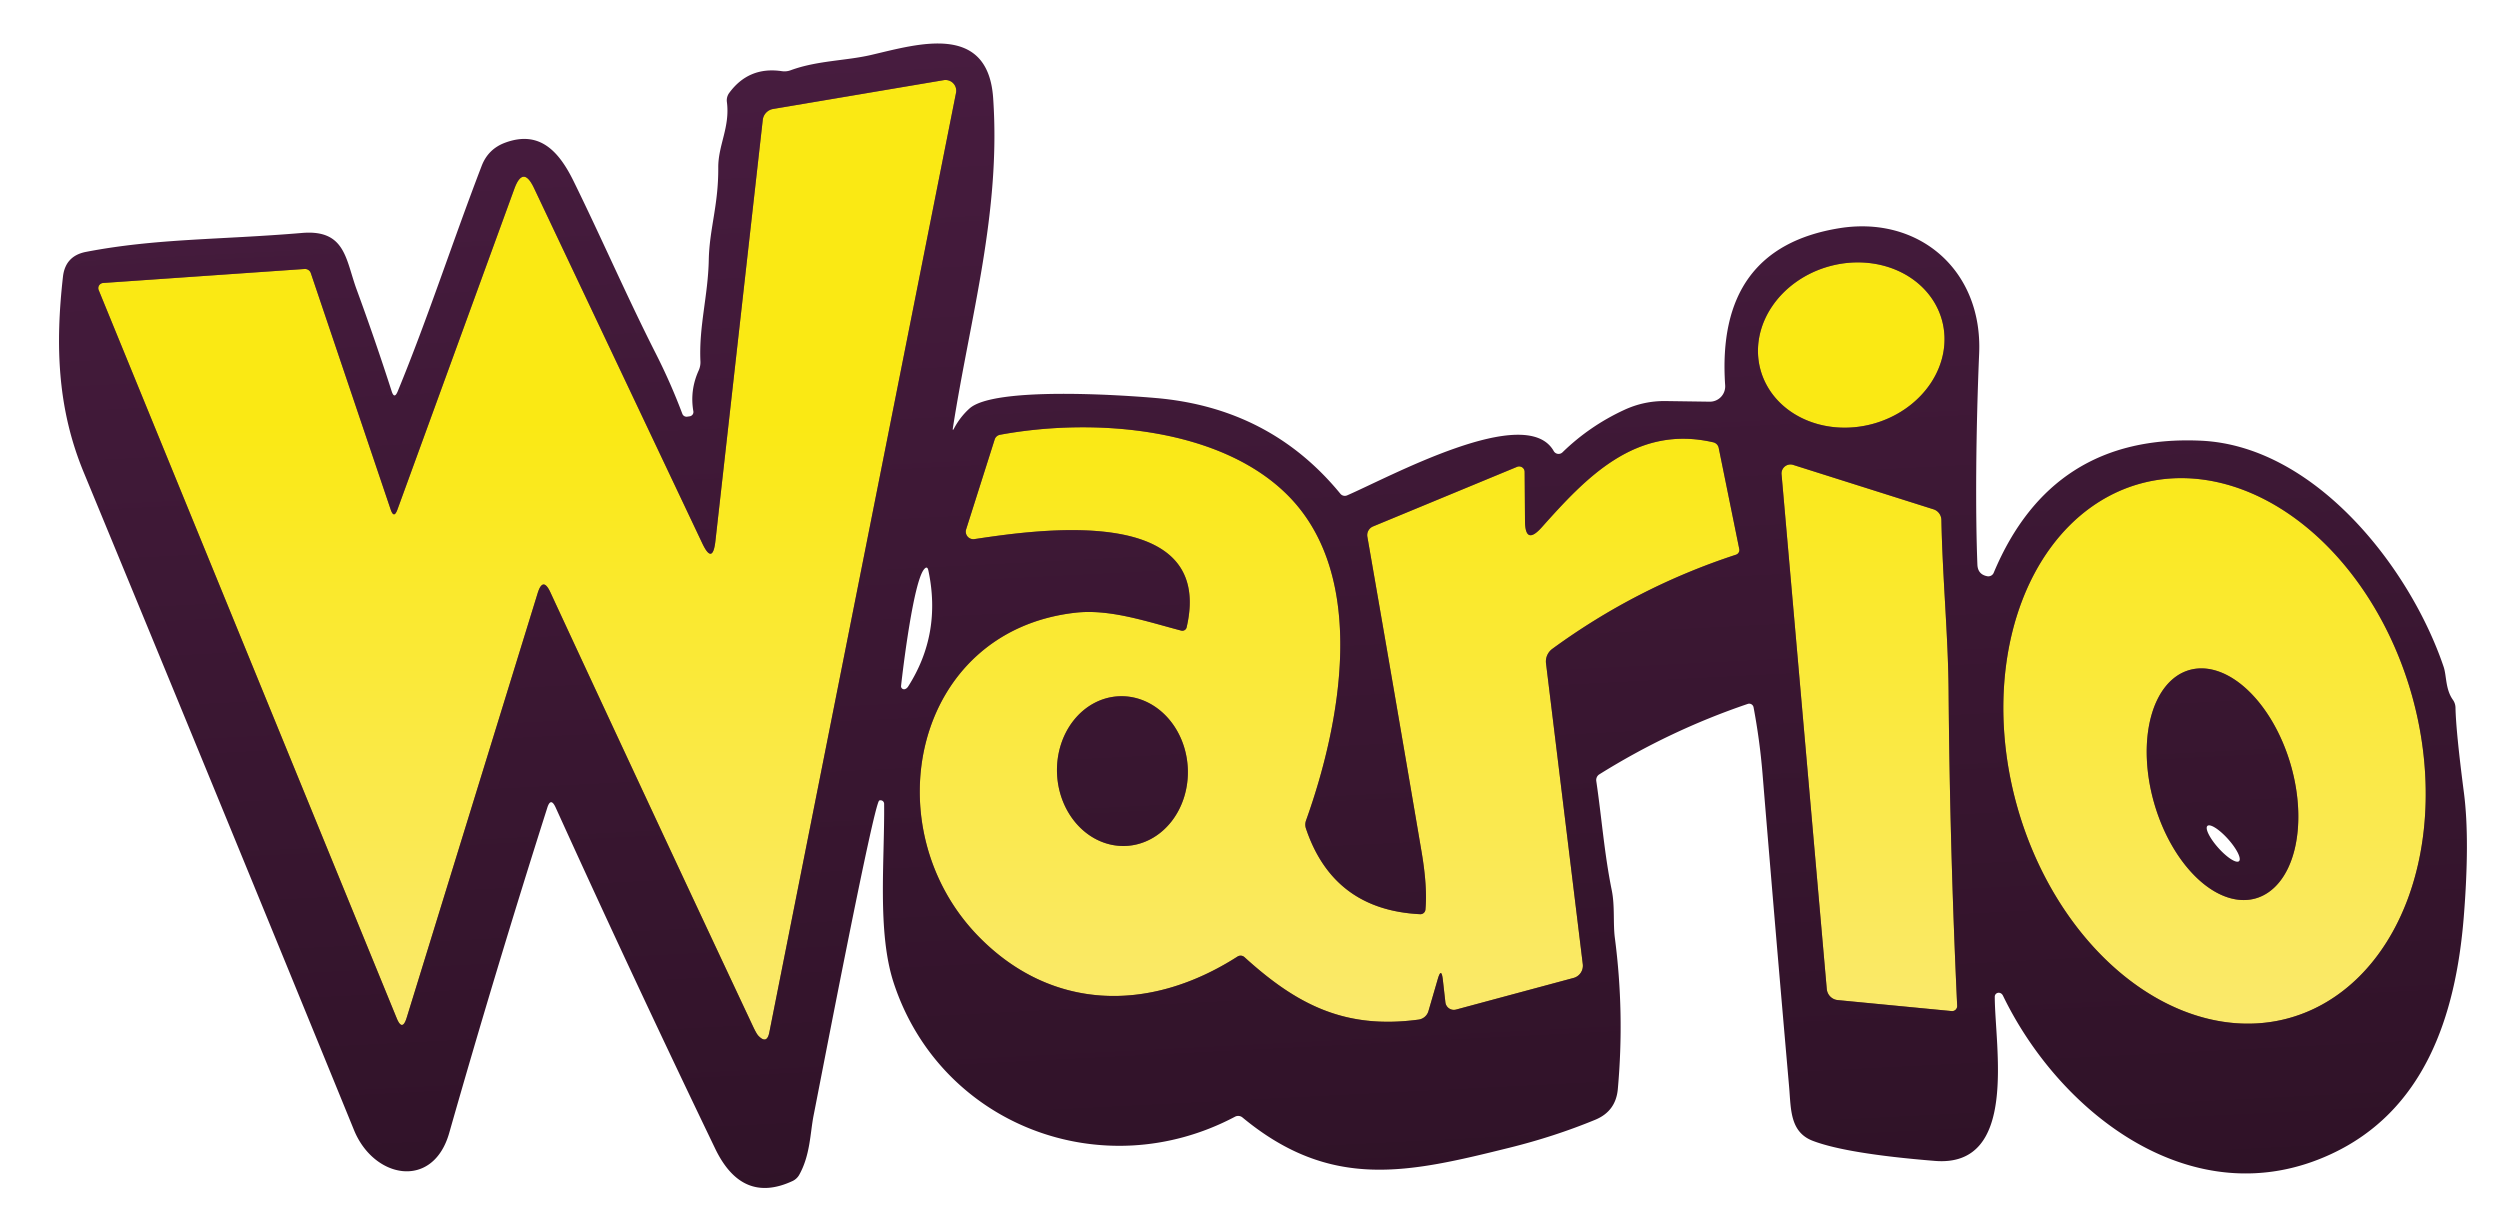 <svg xmlns="http://www.w3.org/2000/svg" xmlns:xlink="http://www.w3.org/1999/xlink" viewBox="0 0 282 136"><defs><linearGradient id="b"><stop offset="0" style="stop-color:#fae914;stop-opacity:1"/><stop offset="1" style="stop-color:#fae975;stop-opacity:1"/></linearGradient><linearGradient id="a"><stop offset="0" style="stop-color:#471c3f;stop-opacity:1"/><stop offset="1" style="stop-color:#2f1227;stop-opacity:1"/></linearGradient><linearGradient xlink:href="#a" id="d" x1="6.659" x2="278.268" y1="69.455" y2="69.455" gradientUnits="userSpaceOnUse"/><linearGradient xlink:href="#a" id="e" x1="-83.038" x2="51.766" y1="-16.856" y2="-16.856" gradientUnits="userSpaceOnUse"/><linearGradient xlink:href="#b" id="c" x1="151.626" x2="151.626" y1="47.675" y2="122.064" gradientUnits="userSpaceOnUse"/></defs><g fill="none" stroke="#9e7e28" stroke-width="2"><path d="M44.83 57.48q-.39 1.07-.76 0l-9.01-26.67a.7.69-11 0 0-.7-.47l-22.73 1.58a.59.58-13.1 0 0-.5.8l33.62 82.14q.63 1.53 1.12-.05l14.77-47.88q.6-1.95 1.45-.1 11.13 24 22.85 48.95.39.83.6 1.05.97 1.01 1.24-.38l21.06-105.98a1.21 1.21 0 0 0-1.39-1.43l-19.24 3.25a1.42 1.41-1.7 0 0-1.17 1.23l-5.34 47.5q-.31 2.75-1.49.25L60.24 21.22q-1.24-2.62-2.23.1L44.83 57.48M219.064 36.156a10.61 9.22-15.1 0 0-12.646-6.138 10.61 9.22-15.1 0 0-7.842 11.666 10.61 9.22-15.1 0 0 12.646 6.138 10.61 9.22-15.1 0 0 7.842-11.666M162.75 110.49l.29 2.57a.96.96 0 0 0 1.2.82l13.26-3.57a1.43 1.42 79.2 0 0 1.04-1.54l-4.15-33.95a1.77 1.76-21.8 0 1 .7-1.62q9.52-6.96 20.73-10.63a.56.55-15.3 0 0 .37-.64l-2.32-11.41a.82.8 1.3 0 0-.62-.63c-8.75-2.02-14.35 4-19.34 9.59q-1.87 2.09-1.89-.71l-.04-5.54a.62.62 0 0 0-.86-.57l-16.24 6.72a1.07 1.06-16.4 0 0-.64 1.17q3.11 17.84 6.13 35.63.65 3.87.42 6.42a.57.57 0 0 1-.59.52q-9.8-.48-12.89-9.67a1.39 1.37-44.7 0 1 .01-.9c3.95-11.02 6.95-27.35-1.85-36.47-7.61-7.88-22.07-9-32.66-7.04a.78.77 3.6 0 0-.61.53l-3.22 10.14a.85.85 0 0 0 .94 1.1c7.02-1.05 27.2-4.07 23.93 9.96a.5.49 14.3 0 1-.61.36c-3.92-1.03-8.04-2.45-11.91-2.02-18.41 2.07-22.9 24.36-10.9 36.57 8.07 8.22 19.06 8.69 29.16 2.22a.65.65 0 0 1 .79.07c5.89 5.35 11.32 8.16 19.64 7.04a1.35 1.34 4 0 0 1.11-.96l1.05-3.61q.4-1.38.57.05M218.1 57.45l-15.83-5.01a1.01 1.01 0 0 0-1.31 1.06l5.1 58.06a1.38 1.37-89.8 0 0 1.23 1.25l12.86 1.24a.57.57 0 0 0 .62-.59q-.83-17.79-.97-35.65c-.05-6.08-.69-12.78-.81-19.17a1.28 1.28 0 0 0-.89-1.19M258.267 114.823a31.29 23.13 74.3 0 0 13.8-36.382 31.29 23.13 74.3 0 0-30.734-23.864 31.29 23.13 74.3 0 0-13.8 36.382 31.29 23.13 74.3 0 0 30.734 23.864" vector-effect="non-scaling-stroke"/><path d="M127.038 95.42a8.45 7.38 87.1 0 0 6.943-8.813 8.45 7.38 87.1 0 0-7.798-8.066 8.45 7.38 87.1 0 0-6.943 8.812 8.45 7.38 87.1 0 0 7.797 8.066M254.464 101.331a13.41 8 73.7 0 0 3.914-15.116 13.41 8 73.7 0 0-11.442-10.626 13.41 8 73.7 0 0-3.914 15.116 13.41 8 73.7 0 0 11.442 10.626" vector-effect="non-scaling-stroke"/></g><path fill="#fae914" d="M258.267 114.823a31.29 23.13 74.3 0 1-30.734-23.864 31.29 23.13 74.3 0 1 13.8-36.382 31.29 23.13 74.3 0 1 30.734 23.864 31.29 23.13 74.3 0 1-13.8 36.382m-3.803-13.492a13.41 8 73.7 0 0 3.914-15.116 13.41 8 73.7 0 0-11.442-10.626 13.41 8 73.7 0 0-3.914 15.116 13.41 8 73.7 0 0 11.442 10.626M218.1 57.45a1.28 1.28 0 0 1 .89 1.19c.12 6.39.76 13.09.81 19.17q.14 17.86.97 35.65a.57.57 0 0 1-.62.59l-12.86-1.24a1.37 1.38.2 0 1-1.23-1.25l-5.1-58.06a1.01 1.01 0 0 1 1.31-1.06zm-55.92 52.99-1.05 3.61a1.35 1.34 4 0 1-1.11.96c-8.32 1.12-13.75-1.69-19.64-7.04a.65.65 0 0 0-.79-.07c-10.1 6.47-21.09 6-29.16-2.22-12-12.21-7.51-34.5 10.9-36.57 3.87-.43 7.99.99 11.91 2.02a.5.49 14.3 0 0 .61-.36c3.27-14.03-16.91-11.01-23.93-9.96a.85.85 0 0 1-.94-1.1l3.22-10.14a.78.77 3.6 0 1 .61-.53c10.59-1.96 25.05-.84 32.66 7.04 8.8 9.12 5.8 25.45 1.85 36.47a1.37 1.39 45.3 0 0-.01.9q3.09 9.19 12.89 9.67a.57.57 0 0 0 .59-.52q.23-2.55-.42-6.42-3.02-17.79-6.13-35.63a1.06 1.07 73.6 0 1 .64-1.17l16.24-6.72a.62.62 0 0 1 .86.57l.04 5.54q.02 2.8 1.89.71c4.99-5.59 10.59-11.61 19.34-9.59a.82.8 1.3 0 1 .62.63l2.32 11.41a.55.56 74.7 0 1-.37.64q-11.21 3.67-20.73 10.63a1.76 1.77 68.2 0 0-.7 1.62l4.15 33.95a1.43 1.42 79.2 0 1-1.04 1.54l-13.26 3.57a.96.96 0 0 1-1.2-.82l-.29-2.57q-.17-1.43-.57-.05m-35.143-15.02a8.45 7.38 87.1 0 0 6.943-8.813 8.45 7.38 87.1 0 0-7.797-8.066 8.45 7.38 87.1 0 0-6.944 8.812 8.45 7.38 87.1 0 0 7.799 8.066m92.027-59.264a9.22 10.61 74.9 0 1-7.842 11.666 9.22 10.61 74.9 0 1-12.646-6.138 9.22 10.61 74.9 0 1 7.842-11.666 9.22 10.61 74.9 0 1 12.646 6.138M44.83 57.48l13.18-36.16q.99-2.72 2.23-.1l18.97 40.05q1.18 2.5 1.49-.25l5.34-47.5a1.41 1.42 88.3 0 1 1.17-1.23l19.24-3.25a1.21 1.21 0 0 1 1.39 1.43L86.78 116.45q-.27 1.39-1.24.38-.21-.22-.6-1.05-11.72-24.95-22.85-48.95-.85-1.85-1.45.1l-14.77 47.88q-.49 1.58-1.12.05L11.13 32.72a.58.59 76.9 0 1 .5-.8l22.73-1.58a.69.7 79 0 1 .7.47l9.01 26.67q.37 1.07.76 0" style="fill-opacity:1;fill:url(#c)"/><g style="fill:url(#d);fill-opacity:1"><path fill="#41133b" d="M8.45 0A8.45 7.38 0 0 1 0 7.38 8.45 7.38 0 0 1-8.45 0 8.45 7.38 0 0 1 0-7.38 8.45 7.38 0 0 1 8.45 0m-50.862 47.004-.026-.281a.49.49 0 0 0-.549-.439q-2.397.29-4.583-.843-.469-.234-.989-.24c-3.945-.01-7.367-1.234-11.378-1.517-3.532-.25-6.106-1.411-10.372-1.597-2.538-.119-4.486-1.58-7.362-1.344a1.4 1.4 0 0 1-.965-.31q-2.905-2.36-2.156-6.076.096-.506-.06-.995c-.938-3.021-.745-6.235-1.251-9.085-.944-5.294-3.066-13.412 5.563-13.556 12.948-.225 24.428 3.811 36.892 6.415q.456.093.057-.137-1.263-.765-2.139-1.85c-2.308-2.871-.685-16.907-.103-21.083q1.768-12.777 11.827-20.198a.65.65 0 0 0 .228-.749c-1.834-4.91-9.475-20.706-3.814-23.533a.63.63 0 0 0 .19-.982q-2.812-3.196-4.422-7.193-.917-2.269-.763-4.714l.322-4.96a1.73 1.73 0 0 0-1.75-1.841q-15.513.275-17.055-13.77c-.985-9.002 5.521-15.892 14.88-15.027 8.979.835 17.965 1.34 23.799 1.406q1.12.016 1.375-1.052a.65.66 19 0 0-.353-.739q-15.298-7.343-13.7-24.074c1.22-12.825 15.457-22.857 26.884-26.083 1.016-.28 2.507-.063 3.738-.842a1.6 1.57 28.9 0 1 .914-.254q2.649.084 9.696-.47 5.277-.404 13.97.738c11.19 1.478 21.625 5.6 25.936 16.363 6.312 15.73-6.035 30.193-19.736 35.987q-.287.126-.35.383a.44.45 7.7 0 0 .413.552c5.653.276 19.391-1.712 18.155 7.678q-1.3 9.847-2.943 13.609c-1.123 2.596-3.751 2.303-6.259 2.396q-17.716.654-35.437 1.209-3.76.12-7.501.63a.5.5 0 0 0-.412.63q2.549 8.971 7.092 17.132a.75.77 72.9 0 0 .732.377c4.165-.4 8.245-.493 12.412-1.123 1.796-.27 3.732.059 5.401-.077q8.485-.672 17.005.53 2.496.348 3.337 2.723 1.664 4.7 2.665 9.848c2.232 11.477 3.858 20.29-4.938 29.878a.76.75 54.6 0 0-.132.824c7.172 15.363-.732 33.226-16.988 37.69-5.819 1.597-13.834.32-20.27.064a.4.4 0 0 0-.387.53c.218.633 31.758 8.348 35.07 9.187 1.977.5 4.486.598 6.678 1.99a1.71 1.7 5.6 0 1 .613.742q2.378 5.838-4.088 8.554Q20.63 56.265.85 64.065q-1.216.49.012.942 17.933 6.726 36.064 12.9c6.319 2.153 4.724 8.741-.853 10.702q-37.86 13.271-75.668 26.705c-7.423 2.638-14.603 2.455-22.13 1.222q-2.354-.38-2.684-2.749c-1.126-8.027-.585-15.139-.897-24.397-.18-4.965 3.216-4.793 6.685-5.869q5.758-1.79 11.655-3.364.954-.253.055-.679c-8.146-3.847-16.555-7.036-24.918-10.744q-1.871-.826-2.484-2.77c-1.241-3.947 1.246-6.004 4.696-7.491 6.622-2.849 13.348-5.362 19.925-8.293q3.39-1.51 6.932-2.642a.51.5 78.8 0 0 .348-.534m8.812 33.179q1.05.443-.038.759L-60.73 88.59a.7.69 81.9 0 0-.505.675l.428 22.781a.59.58 79.8 0 0 .774.54l83.736-29.421q1.56-.552.006-1.121L-23.36 64.87q-1.918-.698-.027-1.453 24.532-9.902 50.043-20.344.849-.348 1.079-.546 1.058-.918-.317-1.258L-77.362 14.875a1.21 1.21 0 0 0-1.498 1.316l2.272 19.38a1.41 1.42 1.2 0 0 1.17 1.23l47.169 7.737q2.73.449.174 1.5l-40.959 16.92q-2.679 1.106-.013 2.232zM-46.08-94.907a10.61 9.22 77.8 0 0-6.77 12.32 10.61 9.22 77.8 0 0 11.254 8.421 10.61 9.22 77.8 0 0 6.77-12.319 10.61 9.22 77.8 0 0-11.254-8.422m71.39 60.003 2.58-.16a.96.96 0 0 0 .88-1.157l-2.894-13.423a1.42 1.43 82.1 0 0-1.486-1.117l-34.116 2.427a1.77 1.76 71.1 0 1-1.583-.781q-6.469-9.86-9.567-21.241a.56.55 77.6 0 0-.62-.402l-11.513 1.74a.8.82 4.2 0 0-.661.587c-2.46 8.636 3.269 14.534 8.6 19.8q1.992 1.974-.805 1.852l-5.535-.24a.62.62 0 0 0-.613.83l5.89 16.559a1.07 1.06 76.5 0 0 1.136.698q17.974-2.203 35.894-4.32 3.898-.453 6.433-.094a.57.57 0 0 1 .49.616q-.975 9.763-10.31 12.384a1.39 1.37 48.2 0 1-.898-.056c-10.806-4.502-26.964-8.324-36.517.003-8.255 7.201-10.105 21.586-8.684 32.262a.77.78 6.5 0 0 .499.636l9.964 3.729a.85.85 0 0 0 1.146-.883c-.693-7.065-2.689-27.371 11.158-23.396a.49.5 17.2 0 1 .329.628c-1.227 3.862-2.854 7.905-2.62 11.792 1.136 18.491 23.17 24.103 35.971 12.736 8.618-7.643 9.644-18.596 3.693-29.01a.65.65 0 0 1 .11-.785c5.64-5.612 8.722-10.893 8.024-19.26a1.34 1.35 6.9 0 0-.902-1.156l-3.552-1.232q-1.358-.469.078-.566m-50.172-57.963-5.805 15.556a1.01 1.01 0 0 0 .992 1.362l58.244-2.156a1.38 1.37 3.1 0 0 1.31-1.165l1.89-12.78a.57.57 0 0 0-.558-.65q-17.81-.07-35.654-.835c-6.074-.257-12.798.043-19.186-.16a1.28 1.28 0 0 0-1.233.828m59.33-37.213a23.13 31.29 77.2 0 0-35.636-15.623 23.13 31.29 77.2 0 0-25.388 29.488A23.13 31.29 77.2 0 0 9.08-100.592a23.13 31.29 77.2 0 0 25.388-29.488M-23.862 21.2c1.368 1.25 10.817 2.9 13.002 3.252a.34.34 0 0 0 .382-.431q-.059-.214-.291-.376-5.741-4.075-12.938-2.928-.586.09-.155.483M20.8-126.964a8 13.41 76.6 0 1-11.19 10.89 8 13.41 76.6 0 1-14.9-4.675 8 13.41 76.6 0 1 11.191-10.89 8 13.41 76.6 0 1 14.9 4.675m-4.281 1.69a.74 2.67 51.1 0 0-2.543 1.1.74 2.67 51.1 0 0-1.613 2.253.74 2.67 51.1 0 0 2.542-1.1.74 2.67 51.1 0 0 1.614-2.253" style="fill:url(#e);fill-opacity:1" transform="rotate(87.1 17.556 110.083)"/></g></svg>